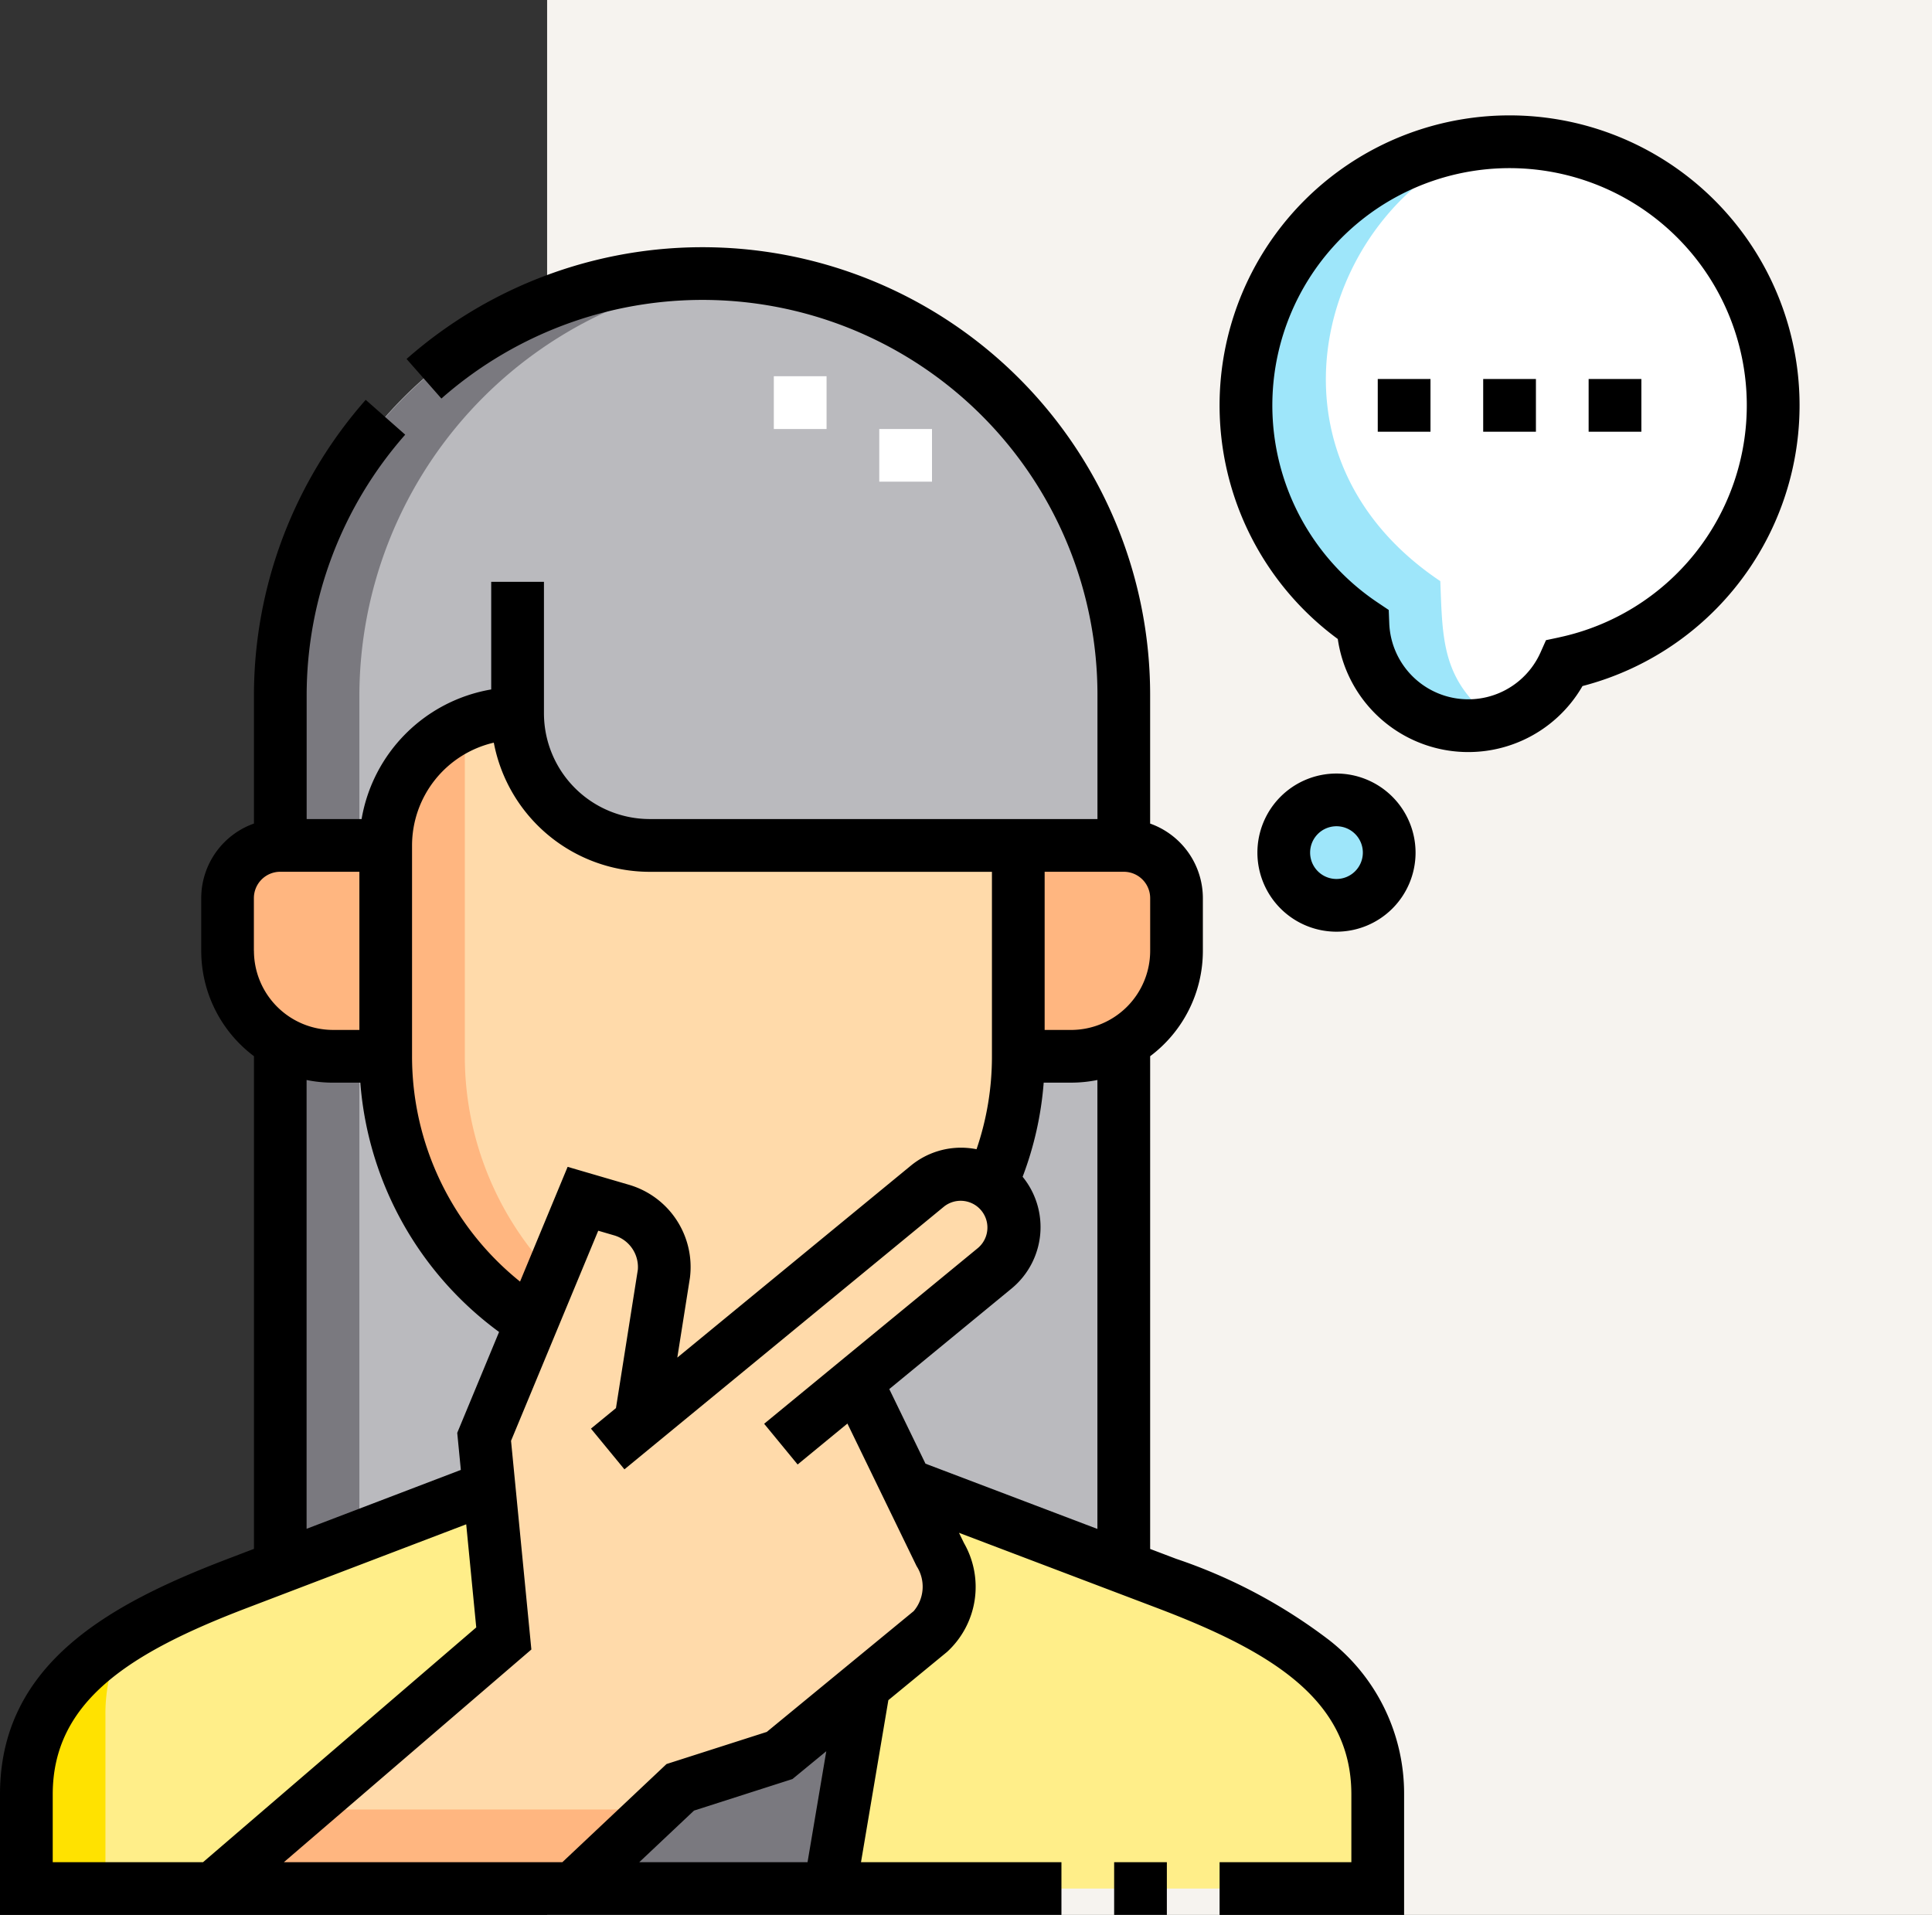 <svg xmlns="http://www.w3.org/2000/svg" width="113" height="112" viewBox="0 0 113 112">
  <rect x="0" y="0" width="113" height="112" fill="#333333" stroke="none"/>
  <g id="Group_1218527" data-name="Group 1218527" transform="translate(-601 -6136)">
    <g id="Group_1218310" data-name="Group 1218310">
      <rect id="Rectangle_420735" data-name="Rectangle 420735" width="81" height="112" transform="translate(633 6136)" fill="#f6f3ef"/>
      <g id="pensamiento_2_" data-name="pensamiento (2)" transform="translate(601 6142.749)">
        <g id="Group_1218298" data-name="Group 1218298" transform="translate(1.542 1.542)">
          <g id="Group_1218296" data-name="Group 1218296">
            <path id="Path_1090435" data-name="Path 1090435" d="M34.564,389.726l-14.73,5.624C13.5,397.769,7.5,400.9,7.5,407.684v5.509H18.4l17.021-14.628ZM56.5,401.35l-2,11.843H86.541v-5.509c0-6.782-5.993-9.927-12.334-12.334l-15.236-5.784,1.987,4.094a3.657,3.657,0,0,1-.586,4.5Z" transform="translate(-7.5 -311.025)" fill="#ffee89" fill-rule="evenodd"/>
            <path id="Path_1090436" data-name="Path 1090436" d="M175.09,450.95l-5.812,1.863-6.283,5.92h15.028l2-11.843Z" transform="translate(-131.03 -356.565)" fill="#7a797f" fill-rule="evenodd"/>
            <path id="Path_1090437" data-name="Path 1090437" d="M93.7,335.221l8.812-7.245a3.657,3.657,0,0,0,.586-4.5l-4.9-10.1,8.092-6.653a3.107,3.107,0,0,0-3.947-4.8l-16.785,13.8,1.372-8.675a3.471,3.471,0,0,0-2.5-3.727l-2.24-.656-5.776,13.922,1.148,11.793L60.545,343H81.606l6.283-5.92Z" transform="translate(-49.641 -240.837)" fill="#ffdaaa" fill-rule="evenodd"/>
            <path id="Path_1090438" data-name="Path 1090438" d="M109.751,190.245a18.527,18.527,0,0,0,8.533,15.565l3-7.23,2.24.656a3.471,3.471,0,0,1,2.5,3.727l-1.372,8.676,16.785-13.8a3.12,3.12,0,0,1,3.747-.151,18.328,18.328,0,0,0,1.573-7.441V177.912l-21.583,0a7.732,7.732,0,0,1-7.709-7.712,7.733,7.733,0,0,0-7.71,7.709Z" transform="translate(-88.731 -136.756)" fill="#ffdaaa" fill-rule="evenodd"/>
            <path id="Path_1090439" data-name="Path 1090439" d="M70.918,220.038H74V207.7H67.835a3.093,3.093,0,0,0-3.084,3.084v3.084A6.185,6.185,0,0,0,70.918,220.038ZM111,207.7v12.333h3.084a6.185,6.185,0,0,0,6.167-6.167v-3.084a3.093,3.093,0,0,0-3.084-3.084Z" transform="translate(-52.982 -166.548)" fill="#ffb680" fill-rule="evenodd"/>
            <path id="Path_1090440" data-name="Path 1090440" d="M79.751,78.447h6.167a7.733,7.733,0,0,1,7.71-7.709,7.732,7.732,0,0,0,7.709,7.712l21.583,0h6.167V69.668a24.668,24.668,0,0,0-49.336,0Zm11.924,34.59,2.776-6.691a18.527,18.527,0,0,1-8.533-15.565H82.835a6.115,6.115,0,0,1-3.084-.832v30.7l12.212-4.662ZM122.92,90.781a18.328,18.328,0,0,1-1.573,7.441,3.106,3.106,0,0,1,.2,4.951l-8.092,6.653,2.915,6.006,12.718,4.828V89.949a6.115,6.115,0,0,1-3.084.832Z" transform="translate(-64.898 -37.291)" fill="#bababe" fill-rule="evenodd"/>
            <path id="Path_1090441" data-name="Path 1090441" d="M13.235,432.889C9.885,435,7.5,437.824,7.5,442.1v5.509h4.625V437.476A9.528,9.528,0,0,1,13.235,432.889Z" transform="translate(-7.5 -345.442)" fill="#ffe200" fill-rule="evenodd"/>
            <path id="Path_1090442" data-name="Path 1090442" d="M65.926,482l-5.382,4.625H81.6L86.513,482Z" transform="translate(-49.64 -384.458)" fill="#ffb680" fill-rule="evenodd"/>
            <path id="Path_1090443" data-name="Path 1090443" d="M109.751,192.753a18.527,18.527,0,0,0,8.533,15.565l1.183-2.853a18.429,18.429,0,0,1-5.092-12.712V173.358a7.736,7.736,0,0,0-4.625,7.06Z" transform="translate(-88.731 -139.263)" fill="#ffb680" fill-rule="evenodd"/>
            <path id="Path_1090444" data-name="Path 1090444" d="M79.751,78.449h4.625V69.67a24.734,24.734,0,0,1,22.355-24.558A24.717,24.717,0,0,0,79.751,69.67Zm4.625,12.334H82.835a6.115,6.115,0,0,1-3.084-.832v30.7l4.625-1.766Z" transform="translate(-64.898 -37.294)" fill="#7a797f" fill-rule="evenodd"/>
            <circle id="Ellipse_14465" data-name="Ellipse 14465" cx="3.084" cy="3.084" r="3.084" transform="translate(73.544 38.494)" fill="#9ee6fa"/>
            <path id="Path_1090445" data-name="Path 1090445" d="M361.341,35.731A6.168,6.168,0,0,0,373.137,38a15.419,15.419,0,1,0-11.8-2.266Z" transform="translate(-283.167 -7.5)" fill="#fff" fill-rule="evenodd"/>
            <path id="Path_1090446" data-name="Path 1090446" d="M361.342,35.855a6.171,6.171,0,0,0,7.8,5.7c-3.191-2.355-3.138-4.731-3.275-8.232-11.431-7.665-6.753-22.38,3.062-25.668a15.418,15.418,0,0,0-7.592,28.2Z" transform="translate(-283.168 -7.624)" fill="#9ee6fa" fill-rule="evenodd"/>
          </g>
          <g id="Group_1218297" data-name="Group 1218297" transform="translate(43.718 13.714)">
            <path id="Path_1090447" data-name="Path 1090447" d="M229.418,80.38h-3.084V77.3h3.084ZM223.251,77.3h-3.084V74.213h3.084Z" transform="translate(-220.167 -74.213)" fill="#fff"/>
          </g>
        </g>
        <g id="Group_1218299" data-name="Group 1218299" transform="translate(0)">
          <path id="Path_1090448" data-name="Path 1090448" d="M77.788,119.006a31.073,31.073,0,0,0-8.993-4.79l-1.524-.578V84.818a7.7,7.7,0,0,0,3.083-6.163V75.572a4.633,4.633,0,0,0-3.084-4.36v-7.5A26.183,26.183,0,0,0,23.78,44.037l2.037,2.315A23.1,23.1,0,0,1,64.189,63.71v7.237l-26.208,0h0a6.19,6.19,0,0,1-6.166-6.168V57.073H28.73v6.294a9.276,9.276,0,0,0-7.581,7.58H17.936V63.71A23.075,23.075,0,0,1,23.7,48.465L21.39,46.428A26.158,26.158,0,0,0,14.853,63.71v7.5a4.633,4.633,0,0,0-3.083,4.36v3.084a7.7,7.7,0,0,0,3.084,6.163v28.816l-1.527.583C6.4,116.86,0,120.357,0,127.991v7.051H62.082v-3.084H50.359l1.6-9.476,3.429-2.819a5.156,5.156,0,0,0,.994-6.369l-.292-.6L67.7,117.1c6.806,2.584,11.339,5.425,11.339,10.893v3.967H71.332v3.084H82.124v-7.051a11.378,11.378,0,0,0-4.336-8.986ZM61.1,74.031H65.73a1.543,1.543,0,0,1,1.542,1.542v3.084a4.631,4.631,0,0,1-4.625,4.625H61.1Zm-37-1.542a6.179,6.179,0,0,1,4.782-6.01,9.286,9.286,0,0,0,9.094,7.554h0l20.041,0V84.823a16.721,16.721,0,0,1-.9,5.435c-.148-.029-.3-.051-.449-.066a4.619,4.619,0,0,0-3.4,1.032L39.615,102.445l.738-4.666a5.012,5.012,0,0,0-3.585-5.447L33.2,91.289,30.417,98A16.888,16.888,0,0,1,24.1,84.822Zm-9.251,6.167V75.572a1.543,1.543,0,0,1,1.542-1.542H21.02v9.251H19.478A4.631,4.631,0,0,1,14.853,78.656Zm3.084,7.554a7.714,7.714,0,0,0,1.542.155h1.6a19.976,19.976,0,0,0,8.115,14.582l-2.447,5.9.211,2.168-9.022,3.444V86.209ZM3.084,127.991c0-5.447,4.534-8.294,11.342-10.894l12.842-4.9.587,6.03L11.874,131.959H3.084Zm44.148,3.967H37.391l3.2-3.017,5.76-1.846,1.977-1.626Zm6.2-14.677-8.584,7.058-5.864,1.879-6.092,5.74H16.605l14.474-12.439L29.89,107.313l5.1-12.288.913.267A1.933,1.933,0,0,1,37.307,97.3l-1.28,8.1-1.463,1.2,1.958,2.382,18.7-15.375a1.566,1.566,0,0,1,1.988,2.419l-12.516,10.29,1.958,2.382,2.912-2.394,4.047,8.339a2.21,2.21,0,0,1-.178,2.64Zm-1.419-12.994,7.154-5.882a4.657,4.657,0,0,0,.645-6.535,19.727,19.727,0,0,0,1.232-5.506h1.6a7.716,7.716,0,0,0,1.542-.155v26.258l-10.056-3.817Z" transform="translate(0 -29.791)"/>
          <path id="Path_1090449" data-name="Path 1090449" d="M317,497h3.083v3.083H317Z" transform="translate(-251.835 -394.833)"/>
          <path id="Path_1090450" data-name="Path 1090450" d="M363.959,0a16.96,16.96,0,0,0-10.045,30.625,7.71,7.71,0,0,0,14.312,2.752A16.961,16.961,0,0,0,363.959,0Zm2.9,30.531-.768.163-.32.717a4.626,4.626,0,0,1-8.847-1.7l-.031-.784-.651-.437a13.875,13.875,0,1,1,10.617,2.039Z" transform="translate(-275.668)"/>
          <path id="Path_1090451" data-name="Path 1090451" d="M362.383,187.258a4.625,4.625,0,1,0,4.625,4.625A4.631,4.631,0,0,0,362.383,187.258Zm0,6.167a1.542,1.542,0,1,1,1.542-1.542A1.543,1.543,0,0,1,362.383,193.425Z" transform="translate(-284.214 -148.764)"/>
          <path id="Path_1090452" data-name="Path 1090452" d="M452,75h3.084v3.084H452Z" transform="translate(-359.083 -59.582)"/>
          <path id="Path_1090453" data-name="Path 1090453" d="M392,75h3.084v3.084H392Z" transform="translate(-311.417 -59.582)"/>
          <path id="Path_1090454" data-name="Path 1090454" d="M422,75h3.084v3.084H422Z" transform="translate(-335.25 -59.582)"/>
        </g>
      </g>
    </g>
  </g>
</svg>
